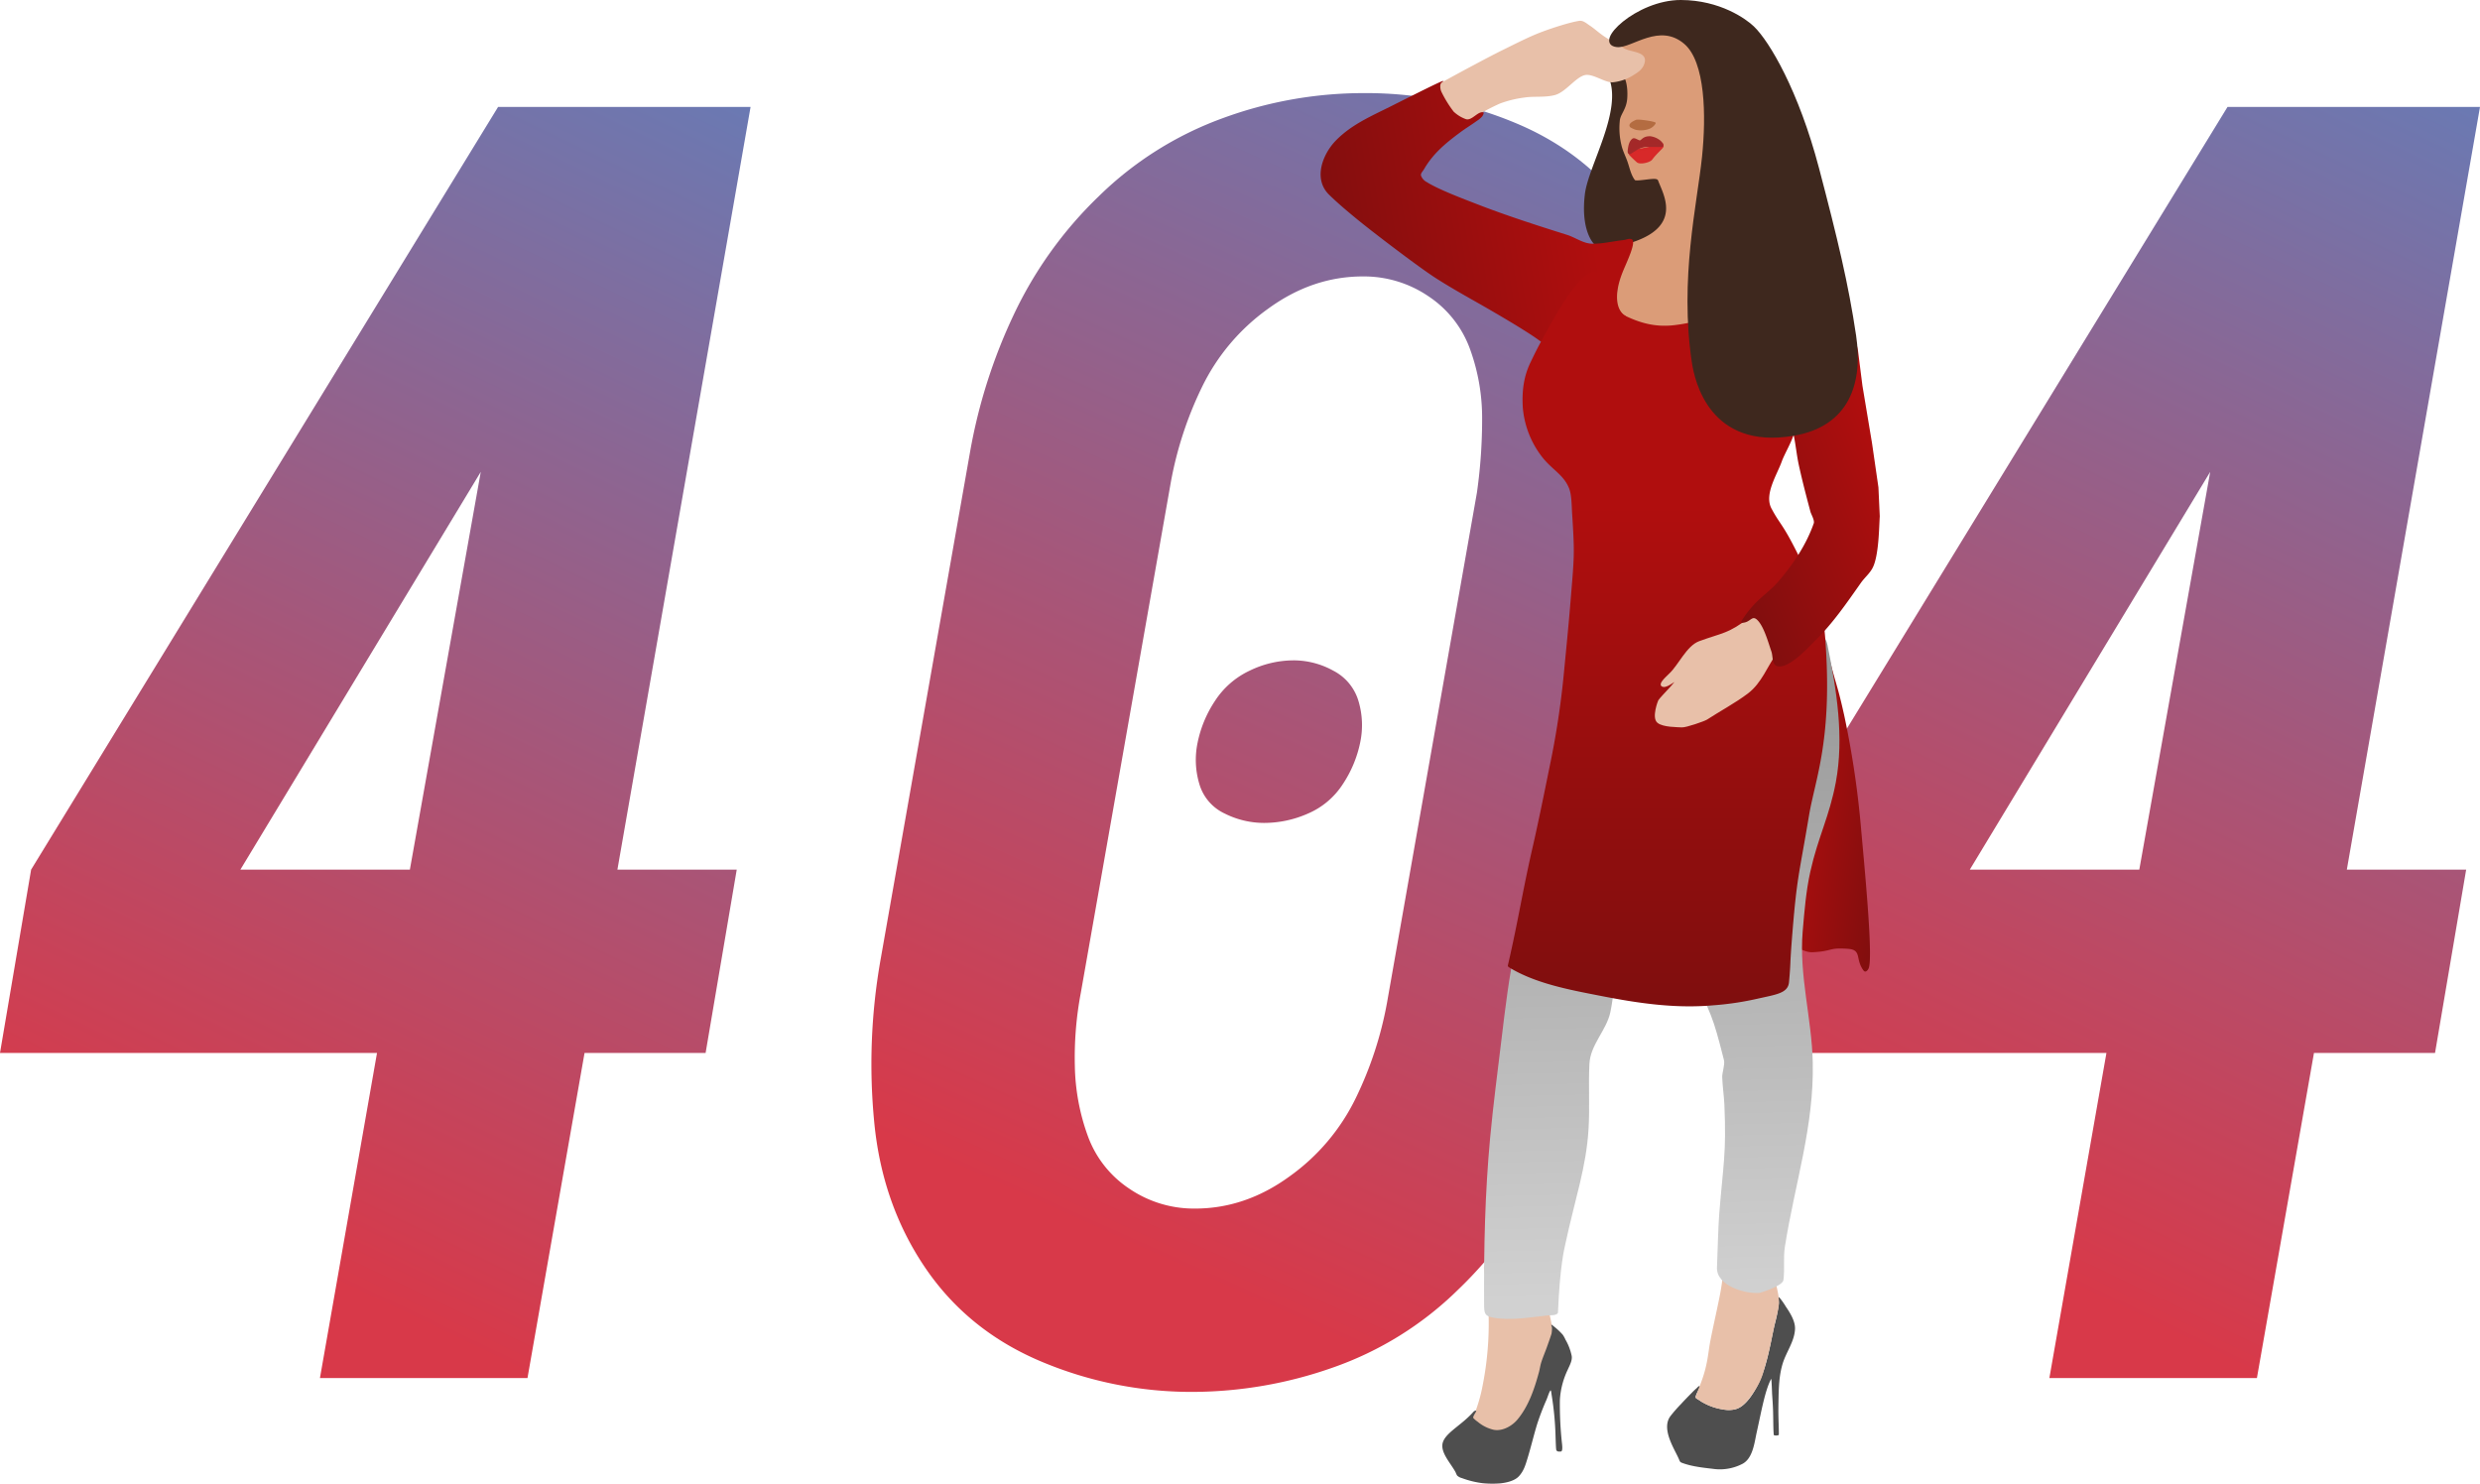 <svg xmlns="http://www.w3.org/2000/svg" xmlns:xlink="http://www.w3.org/1999/xlink" width="1003.8" height="600.54" viewBox="0 0 1003.8 600.54"><defs><linearGradient id="a" x1="1.167" y1="-0.016" x2="0.869" y2="1.044" gradientUnits="objectBoundingBox"><stop offset="0" stop-color="#647db9"/><stop offset="1" stop-color="#d83949"/></linearGradient><linearGradient id="d" y1="0.301" x2="1" y2="1.022" gradientUnits="objectBoundingBox"><stop offset="0" stop-color="#b00e0e"/><stop offset="1" stop-color="#7f0e0e"/></linearGradient><linearGradient id="e" x1="0.425" y1="0.965" x2="0.414" y2="-0.017" gradientUnits="objectBoundingBox"><stop offset="0" stop-color="#d1d1d1"/><stop offset="1" stop-color="#939393"/></linearGradient><linearGradient id="f" x1="0.862" y1="0.604" x2="0" y2="0.732" xlink:href="#d"/><linearGradient id="g" x1="0.5" y1="0.366" x2="0.5" y2="1" xlink:href="#d"/><linearGradient id="h" x1="0.769" y1="0.234" x2="0.132" y2="0.97" xlink:href="#d"/></defs><g transform="translate(-35.6 -24.46)"><path d="M165.1,582.25l23.1-131.6H35.6l12.6-74.2,189-308.7H339.4l-53.9,308.7h48.3l-12.6,74.2h-49l-23.1,131.6Zm-32.2-205.8h68.6l28.7-161-97.3,161Z" fill="url(#a)"/><path d="M518.6,587.85a156.489,156.489,0,0,1-62.3-12.6q-29.4-12.6-46.55-38.15t-20.3-58.45a243.067,243.067,0,0,1,2.45-65.1l36.4-206.5a218.154,218.154,0,0,1,17.5-54.95,162.8,162.8,0,0,1,34.65-48.3A139.83,139.83,0,0,1,530.5,72.3a165.262,165.262,0,0,1,56.7-10.15h.7a156.489,156.489,0,0,1,62.3,12.6q29.4,12.6,46.55,38.15t20.3,58.45a243.067,243.067,0,0,1-2.45,65.1l-36.4,206.5a211.944,211.944,0,0,1-17.5,55.3,165.884,165.884,0,0,1-35,48.3,136.281,136.281,0,0,1-50.75,31.5,171.624,171.624,0,0,1-56.35,9.8Zm.7-74.2q20.3,0,38.15-12.95a84.012,84.012,0,0,0,26.95-31.85,148.742,148.742,0,0,0,12.6-38.5l36.4-206.5a210.1,210.1,0,0,0,2.1-29.75,81.348,81.348,0,0,0-4.9-28.35,43.283,43.283,0,0,0-16.8-21.35,46.407,46.407,0,0,0-26.6-8.05q-20.3,0-38.15,12.95a84.012,84.012,0,0,0-26.95,31.85,148.744,148.744,0,0,0-12.6,38.5l-36.4,206.5a141.028,141.028,0,0,0-2.45,29.75,87.291,87.291,0,0,0,5.25,28.35,43.283,43.283,0,0,0,16.8,21.35,46.408,46.408,0,0,0,26.6,8.05Zm28-156.1a35.549,35.549,0,0,1-16.1-3.85,19.041,19.041,0,0,1-10.15-11.9,33.976,33.976,0,0,1-.7-16.8,47.751,47.751,0,0,1,7-16.8,33.911,33.911,0,0,1,14-12.25,40.841,40.841,0,0,1,17.85-4.2,33.167,33.167,0,0,1,16.1,4.2,20.28,20.28,0,0,1,10.15,12.25,33.976,33.976,0,0,1,.7,16.8,47.751,47.751,0,0,1-7,16.8,31.562,31.562,0,0,1-14,11.9A43.914,43.914,0,0,1,547.3,357.55Z" fill="url(#a)"/><path d="M865.1,582.25l23.1-131.6H735.6l12.6-74.2,189-308.7h102.2l-53.9,308.7h48.3l-12.6,74.2h-49l-23.1,131.6Zm-32.2-205.8h68.6l28.7-161Z" fill="url(#a)"/><path d="M723.557,585.551c-.467-.2-.878.517-1.27.839a23.074,23.074,0,0,0-1.726,1.628c-1.536,1.558-3.069,3.12-4.547,4.734a59.027,59.027,0,0,0-4.338,4.966c-3.855,5.285,1.95,13.607,3.542,17.512.429,1.052.463,1.089,1.679,1.516,4.091,1.437,8.49,1.82,12.793,2.348a19.132,19.132,0,0,0,4.1,0,19.722,19.722,0,0,0,7.245-2.206c4.075-2.294,4.7-8.594,5.572-12.509,1.989-8.932,3.377-17.02,5.846-21.723.114-.218.15.474.168.719.111,1.525.159,3.054.219,4.582.069,1.783.341,4.515.426,7.818.125,4.841.037,6.095.262,9.406.034.5,2.073.38,2.074-.024.011-2.813-.152-5.626-.182-8.439-.019-1.72.007-3.441.037-5.16.09-5.093.194-10.272,1.7-15.183,1.438-4.7,4.759-8.905,4.99-13.951.146-3.186-2.022-6.6-3.727-9.1a27.861,27.861,0,0,0-2.619-3.7c-.566-.592-.121,1.634-.186,2.451a65.705,65.705,0,0,1-1.8,8.875c-2.005,8.962-3.2,18.28-7.93,26.3-1.711,2.9-4.464,6.848-8.013,7.662a12.563,12.563,0,0,1-5.373-.043,23.546,23.546,0,0,1-7.565-2.672c-.426-.205-1.635-.95-1.212-.737.55.277-.072-.075-.533-.357-.248-.152-1.118-.56-1.253-.921-.251-.674,1.139-3.058,1.216-3.26.169-.444.838-1.182.4-1.368Z" fill="#4e4e4e" fill-rule="evenodd"/><path d="M733.291,521.063a33.3,33.3,0,0,0-.188,7.1,89.392,89.392,0,0,1,.036,10.621,100.993,100.993,0,0,1-1.775,11.773c-1.121,5.545-2.405,11.057-3.481,16.611-.543,2.8-.819,5.657-1.375,8.459-1.079,5.448-2.252,8.018-4.329,13.548-.027.072-.516.786-.255.992a23.462,23.462,0,0,0,12.035,4.92,9.154,9.154,0,0,0,5.786-.941c2.57-1.548,4.867-4.853,6.393-7.294,2.578-4.121,2.92-5.984,4.321-11.06,1.627-5.9,2.075-8.883,3.4-15.01.524-2.429,1.243-4.821,1.621-7.277.489-3.182-.287-6.015-.962-9.05a6.7,6.7,0,0,1-.451-2.138c.976-3.912,1.987-5.135,3.814-17.259C758.132,523.353,734.015,516.724,733.291,521.063Z" fill="#e8c0a9" fill-rule="evenodd"/><path d="M660.092,537.019c.331-5.418-24.906-4.838-23.832.875a129.523,129.523,0,0,1-.6,47.635,64.387,64.387,0,0,1-3.223,11.193c-.274.723-1.139,1.779-1.07,2.661.157,2.007,2.157,2.848,3.767,3.21a34.843,34.843,0,0,0,6.968,1.221,11.852,11.852,0,0,0,5.124-1.376c1.617-.883,2.7-2.9,3.795-4.238,1.277-1.559,2.78-2.883,3.7-4.731,1.077-2.169,2.53-7.088,3.308-9.264,1.392-3.89,2.9-7.737,4.281-11.63a29.073,29.073,0,0,0,1.752-7.2,36.966,36.966,0,0,0-.973-7.589c-.746-3.743-1.668-7.45-2.336-11.208a34.2,34.2,0,0,1-.658-9.564Z" fill="#e8c0a9" fill-rule="evenodd"/><path d="M633.037,595.433a1.4,1.4,0,0,0-1.13.577c-5.222,5.877-12.519,8.916-12.519,13.68,0,3.589,3.5,7.249,5.389,10.713a7.035,7.035,0,0,0,.616,1.318,4.445,4.445,0,0,0,1.956,1.038,36.9,36.9,0,0,0,8.434,2.055,41.235,41.235,0,0,0,6.928.074c1.914-.185,5.763-.793,7.687-2.9,1.944-2.127,2.614-4.423,3.473-7.23,1.405-4.593,2.51-9.292,3.91-13.892a105.323,105.323,0,0,1,3.815-9.93c.334-.8.595-1.626.915-2.43a5.569,5.569,0,0,1,.37-.8c.1-.16.184-.486.361-.428.208.069.167.406.215.619.074.321.1.65.151.975.132.862.276,1.723.392,2.587a123.49,123.49,0,0,1,1.2,13.744c.092,2.746.179,5.7.314,6.115.3.943,1.5.643,1.766.676.8.1.732-1.681.552-3.206a145.465,145.465,0,0,1-.855-17.747,32.776,32.776,0,0,1,3.188-12.19c.691-1.6,1.913-3.685,1.594-5.552a21.851,21.851,0,0,0-2.509-6.572,13.121,13.121,0,0,0-1.071-1.96,27.862,27.862,0,0,0-4.573-4.128c-.1-.073-.1.242-.071.361a5.089,5.089,0,0,1,.2.736,11.167,11.167,0,0,1-.131,2.509c-.239.884-1.714,5.015-1.986,5.761-.723,1.985-1.56,3.93-2.2,5.945-.4,1.28-.562,2.625-.914,3.919-1.827,6.72-4.166,13.713-8.675,19.14-2.2,2.652-6.1,4.864-9.642,4.181a15.327,15.327,0,0,1-6.471-3.245,10.332,10.332,0,0,1-1.769-1.51c-.317-.39.84-2.071.926-2.3s.392-.666.155-.7Z" fill="#4e4e4e" fill-rule="evenodd"/><path d="M764.239,408.784c-.005,0,6.439-139.341,11.4-119.445,3.144,12.621,3.717,12.362,6.5,25.047a375.512,375.512,0,0,1,6.855,46.754c1.994,21.7,4.688,51.716,2.928,55.323-.6,1.237-1.453,1.631-2.049.828-3.453-4.645-.545-8.379-6.328-8.781-8.035-.558-5.9.943-14.148,1.378-2.714.143-4.523-1.27-5.157-1.1Z" fill-rule="evenodd" fill="url(#d)"/><path d="M676.6,286.144c-2.322,5.642-4.318,21.114-5.085,25.733-1.877,11.3-3.291,22.687-5.706,33.883-6.548,30.365-9.9,33.69-16.85,62.43-2.4,9.93-4.349,26.352-5.525,36.188-1.623,13.575-3.44,27.131-4.7,40.745-2.059,22.3-2.561,43.962-2.436,67.213.019,3.676.213,4.8,3.563,5.444,7.073,1.354,15.3-.161,22.276-.884.554-.058,4.007.143,4.066-1.238.82-19.116,2.518-25.478,3.006-27.756,3.938-18.409,8.405-30.644,9.37-46.5.533-8.765-.089-17.572.353-26.342.393-7.8,6.915-13.538,8.486-20.95,1.329-6.266,1.522-12.736,2.829-19.006,1.584-7.6,4.362-14.92,5.834-22.541.731-3.785.406-7.7.75-11.541.16-1.8-.363-5.147,1.441-5.221,3.15-.129,3.989,4.931,5.48,7.71,2.107,3.925,3.988,7.967,5.9,11.991,3.607,7.6,7.091,15.254,10.652,22.873,7.859,16.817,8.419,16.592,13.083,35.182.452,1.8-.752,5.057-.708,6.806.1,3.782.723,7.536.884,11.315.843,19.754-.452,23.769-2.114,44.418-.378,4.694-.677,16.645-.891,21.349-.346,7.607,11.911,10.9,17.29,10.318.059-.006,9.295-2.681,9.618-5.205.565-4.418-.121-8.95.566-13.351,3.976-25.482,11.9-48.827,11.291-74.893-.412-17.735-5.579-35.085-4.073-52.859.687-8.1,1.331-16.256,3.094-24.192,3.1-13.968,7.7-22.212,10.313-36.159,3.435-18.328.278-37.631-3.378-55.607-1.613-7.934-9.084-2.863-13.675-.746-4.131,1.9-8.107,4.2-12.413,5.672-10.027,3.417-22.636,4.039-33.112,4.991-9.6.873-19.3.858-28.471-2.633-2.43-.926-4.6-3.733-6.411-5.335-.754-.666-3.569-3.809-4.6-1.3Z" fill-rule="evenodd" fill="url(#e)"/><path d="M690.1,42.986c-.554-3.83,24.236-7.12,25.279-6.831,3.284.906,10.864,6.7,12.264,27.861,1.677,25.366-3.183,66.834-3.423,67.946-1.657,7.694.14,22.949-4.018,25.864-4.774,3.349-27.63-2.489-29.891-5.363-1.733-2.205,1.007-19.259,1.362-23.6.423-5.171,13.082-23.473,11.041-25.021-2.673-2.027-6.023-2.988-8.451-5.367-1.743-1.709-5.151-20.434-4.935-23.371.283-3.849,1.256-28.76.772-32.115Z" fill="#db9c78" fill-rule="evenodd"/><path d="M692.571,56.3c-1.371-.206-7.856-6.8-5.3-.683,5.753,13.775-8.23,36.012-9.632,47.425-1.879,15.295,3.848,22.075,7.013,21.591,33.989-5.2,23.9-20.486,21.579-26.9-.392-1.086-8.495,1.027-9.283,0-1.7-2.222-2.183-4.936-3.094-7.578-.706-2.049-1.866-4.305-2.39-6.42a29.392,29.392,0,0,1-.787-10.271c.16-2.985,2.727-4.77,3.028-9.315.323-4.874-.834-7.805-1.13-7.85Z" fill="#3e281e" stroke="#3e281e" stroke-linecap="round" stroke-linejoin="round" stroke-miterlimit="1.5" stroke-width="1.08" fill-rule="evenodd"/><path d="M581.914,78.522c-2.9,1.737-3.6,3.356-5.132,7.4a5.137,5.137,0,0,0-.165,4.107c1.087,2,3.007,2.293,4.728,2.663a35.121,35.121,0,0,0,9.4.378,72.187,72.187,0,0,0,10.907-2.35,65.8,65.8,0,0,0,10.472-3.381c2.054-1.01,3.69-2.964,5.515-4.481,1.858-1.543,3.722-3.247,5.635-4.781a92.721,92.721,0,0,1,7.788-5.977,81.235,81.235,0,0,1,11.5-6.256,45.418,45.418,0,0,1,10.162-2.463c3.707-.571,8.127.065,12.075-.966,4.2-1.1,8.259-7.225,12.211-8.091,3.476-.763,8.486,3.238,11.5,2.89a18.626,18.626,0,0,0,7.479-2.513c1.94-1.242,4.292-2.39,4.84-5.368.641-3.494-5.408-3.207-8.1-4.816s-5.752-3.3-8.074-4.837c-2.016-1.337-4.228-3.357-5.851-4.4-1.229-.787-2.5-2.037-3.894-1.843-3.174.441-10.19,2.607-15.155,4.486-5.025,1.9-10.169,4.566-14.987,6.926-4.684,2.294-9.3,4.779-13.926,7.237-4.888,2.6-11.154,6.071-15.4,8.347-3.347,1.795-6.723,3.508-10.066,5.311-5.587,3.014-19.712,10.525-23.457,12.772Z" fill="#e8c0a9" stroke="#e8c0a9" stroke-linecap="round" stroke-linejoin="round" stroke-miterlimit="1.5" stroke-width="1.09" fill-rule="evenodd"/><path d="M693.225,152.133c6.4,4.1-27.619,15.328-34.485,10.213-4.582-3.414-14.686-9.323-18.922-11.8-7.775-4.542-15.734-8.785-23.3-13.665-6.649-4.289-24.991-18.232-31.684-23.73-3.861-3.172-7.7-6.382-11.276-9.877-6.606-6.464-2.534-16.525,2.736-21.928,6.265-6.424,14.131-9.794,22.025-13.732,3.107-1.55,20.55-10.4,21.255-10.366,1.079.053-.91.28-.985,1.745a5.144,5.144,0,0,0,.557,2.87,47.022,47.022,0,0,0,4.823,7.775,14.211,14.211,0,0,0,4.9,3.024c2.42.842,4.785-3.168,7.041-2.75.541.1-.027,1.165-.345,1.612a8.589,8.589,0,0,1-2.074,1.786c-2.242,1.634-4.625,3.07-6.854,4.723-5.9,4.371-11.005,8.585-14.687,14.975-.463.8-1.4,1.609-1.192,2.513a4.854,4.854,0,0,0,2.364,2.656c4.8,3.04,15.442,7.022,20.13,8.846,12.107,4.712,24.244,8.6,36.612,12.494,3.44,1.083,6.6,3.54,10.2,3.591,4.228.06,8.4-1.012,12.6-1.463,1.125-.12,2.338-.786,3.375-.337,2.134.923-2.13,9.435-3.7,13.391-4.04,10.192-1.887,15.655.886,17.432Z" fill-rule="evenodd" fill="url(#f)"/><path d="M774.391,283.064c3.049,40.684-4.1,56.668-6.577,71.493-4.14,24.774-4.917,24.611-6.891,49.637-.906,11.493-.443,9.42-1.2,17.774-.414,4.582-5.191,5.021-13.1,6.812a120.623,120.623,0,0,1-17.718,2.606c-15.639,1.365-30.591-.913-45.981-3.937-11.716-2.3-25.482-4.813-36.11-11.19-.386-.232-1.006-.565-.9-1,4.229-18.231,6.022-30.542,10.238-48.776,1.234-5.334,3.659-16.735,6.679-31.77a341.97,341.97,0,0,0,5.759-37.751c.91-9.4,1.871-19.042,2.64-28.451,1.584-19.372,1.782-19.3.686-36.389-.178-2.779-.141-7.324-1.222-10.011-2.322-5.775-7.18-7.58-11.425-13.358a37.672,37.672,0,0,1-7.312-19.453c-.361-6.552.329-12.363,3.149-18.211,2.157-4.474,2.977-6.168,7.49-14.289,25.025-45.035,22.256-8.693,30.837-4.518,6.839,3.328,13.044,4.627,20.006,3.776,10.981-1.344,13.633-3.725,23.9-7.822,13.2-5.27,21.271-17.612,25.595-17.023a36.117,36.117,0,0,1,7.312,1.688,21.132,21.132,0,0,1,6.187,3.149c1.144.918,1.641,2.436,2.363,3.713,5.608,9.92-16.64,57.9-17.228,60.548s-3.83,8.246-4.734,10.815c-1.914,5.443-7.284,13.423-4.218,19.159,3.39,6.343,4.291,5.94,9.529,16.189,9.837,19.249,11.439,25.726,12.253,36.594Z" fill-rule="evenodd" fill="url(#g)"/><path d="M744.15,274.7c-8.885,6.865-11.176,6.287-20.6,9.75-4.865,1.787-8.122,9.325-11.792,12.84-2.456,2.352-4.57,4.445-2.88,4.725,1.8.3,5.606-3.308,5.642-2.662.069,1.252-6.2,7.166-7.294,8.839-.089.136-2.586,6.659-.457,8.438,2.071,1.73,7.839,1.637,9.585,1.756,1.553.105,8.948-2.448,9.948-3.1,5.3-3.462,11.413-6.7,16.439-10.5,5.552-4.207,7.684-10.74,11.621-16.2,2.084-2.893,8.017-10.913,8-12.029-.079-5.272-5.1-7.982-9.987-8.4-2.327-.2-6.4,3.89-8.22,6.555Z" fill="#e8c0a9" stroke="#e8c0a9" stroke-linecap="round" stroke-linejoin="round" stroke-miterlimit="1.5" stroke-width="1" fill-rule="evenodd"/><path d="M754.165,175.48c2.519,8.332,5.7,16.583,7.458,25.124.826,4.017,1.2,8.122,2.07,12.129,1.382,6.328,3.025,12.6,4.694,18.856.262.982,1.767,3.493,1.342,4.707-3.056,8.716-8.368,16.6-14.334,23.552-2.834,3.3-6.472,5.831-9.491,8.965a41.617,41.617,0,0,0-4.394,5.449c-.46.674-1.7,2.285-.879,2.285,3.708,0,4.005-3.575,6.5-.879,2.584,2.787,4.275,9.142,5.449,12.479.74,2.1.089,5.592,2.638,6.02,4.719.793,12.3-7.634,14.947-10.241,7.318-7.2,12.792-15.236,18.668-23.571,1.489-2.112,3.6-3.809,4.765-6.114,2.54-5.015,2.568-16.913,2.853-20.757l-.542-11.769-2.6-17.939-3.871-23.19-1.816-14.333-2.8-12.893-3.3-8.366-4.1-7.812-5.573-3.678-11.292,13.467-5.344,15.467-1.045,13.042Z" fill-rule="evenodd" fill="url(#h)"/><path d="M690.1,42.987c5.735.592,17.167-10.156,27.633-1.118,8.7,7.516,9.033,29.416,7.323,46.052-1.952,19-9.2,49.383-4.115,83.215,1.123,7.476,7.182,34.9,40.615,29.171,22.216-3.806,27.582-21.023,24.792-39.9-3.066-20.74-7.5-39.213-14.993-67.7-8.234-31.309-20-51.183-26.218-57.152C742.1,32.634,731.68,25.05,715.957,25,698.3,24.944,680.63,42.007,690.1,42.987Z" fill="#3e281e" stroke="#3e281e" stroke-linecap="round" stroke-linejoin="round" stroke-miterlimit="1.5" stroke-width="1.08" fill-rule="evenodd"/><path d="M695.5,85.556c1.87.3,10.971-1.867,10.971-1.867a14.941,14.941,0,0,1,1.8-.8c.08-.024.143.655.095.86-.1.4-2.75,2.665-4.429,4.957-.782,1.067-4.533,1.863-5.474,1.025-1.918-1.706-3.015-2.906-3.015-2.906s-.49-1.351.052-1.265Z" fill="#d82929" stroke="#d72828" stroke-linecap="round" stroke-linejoin="round" stroke-miterlimit="1.5" stroke-width="1.08" fill-rule="evenodd"/><path d="M703.4,83.4h2.945a14.817,14.817,0,0,0,1.971,0c.083-.011-.137-.656-.264-.824a5,5,0,0,0-.86-.9,7.691,7.691,0,0,0-3.574-1.524c-2.856-.124-3.124,1.478-4.2,1.659-.728.123-2.228-1.232-2.809-.762-1.152.933-1.421,2.623-1.606,3.98-.177,1.3.1,1.434.563,1.135,1.587-1.034,1.768-1.075,2.267-1.43A9.683,9.683,0,0,1,703.4,83.4Z" fill="#a42828" stroke="#a32929" stroke-linecap="round" stroke-linejoin="round" stroke-miterlimit="1.5" stroke-width="1.08" fill-rule="evenodd"/><path d="M697.683,73c-.943.444-3.641,1.7-2.1,3.076a12.867,12.867,0,0,0,2.1.922,9.743,9.743,0,0,0,5.773-.5,5.211,5.211,0,0,0,2.114-1.8c.227-.3.25-.644-.193-.784a19.688,19.688,0,0,0-2.521-.571c-.918-.158-4.414-.7-5.173-.342Z" fill="#b46c41" fill-rule="evenodd"/></g></svg>